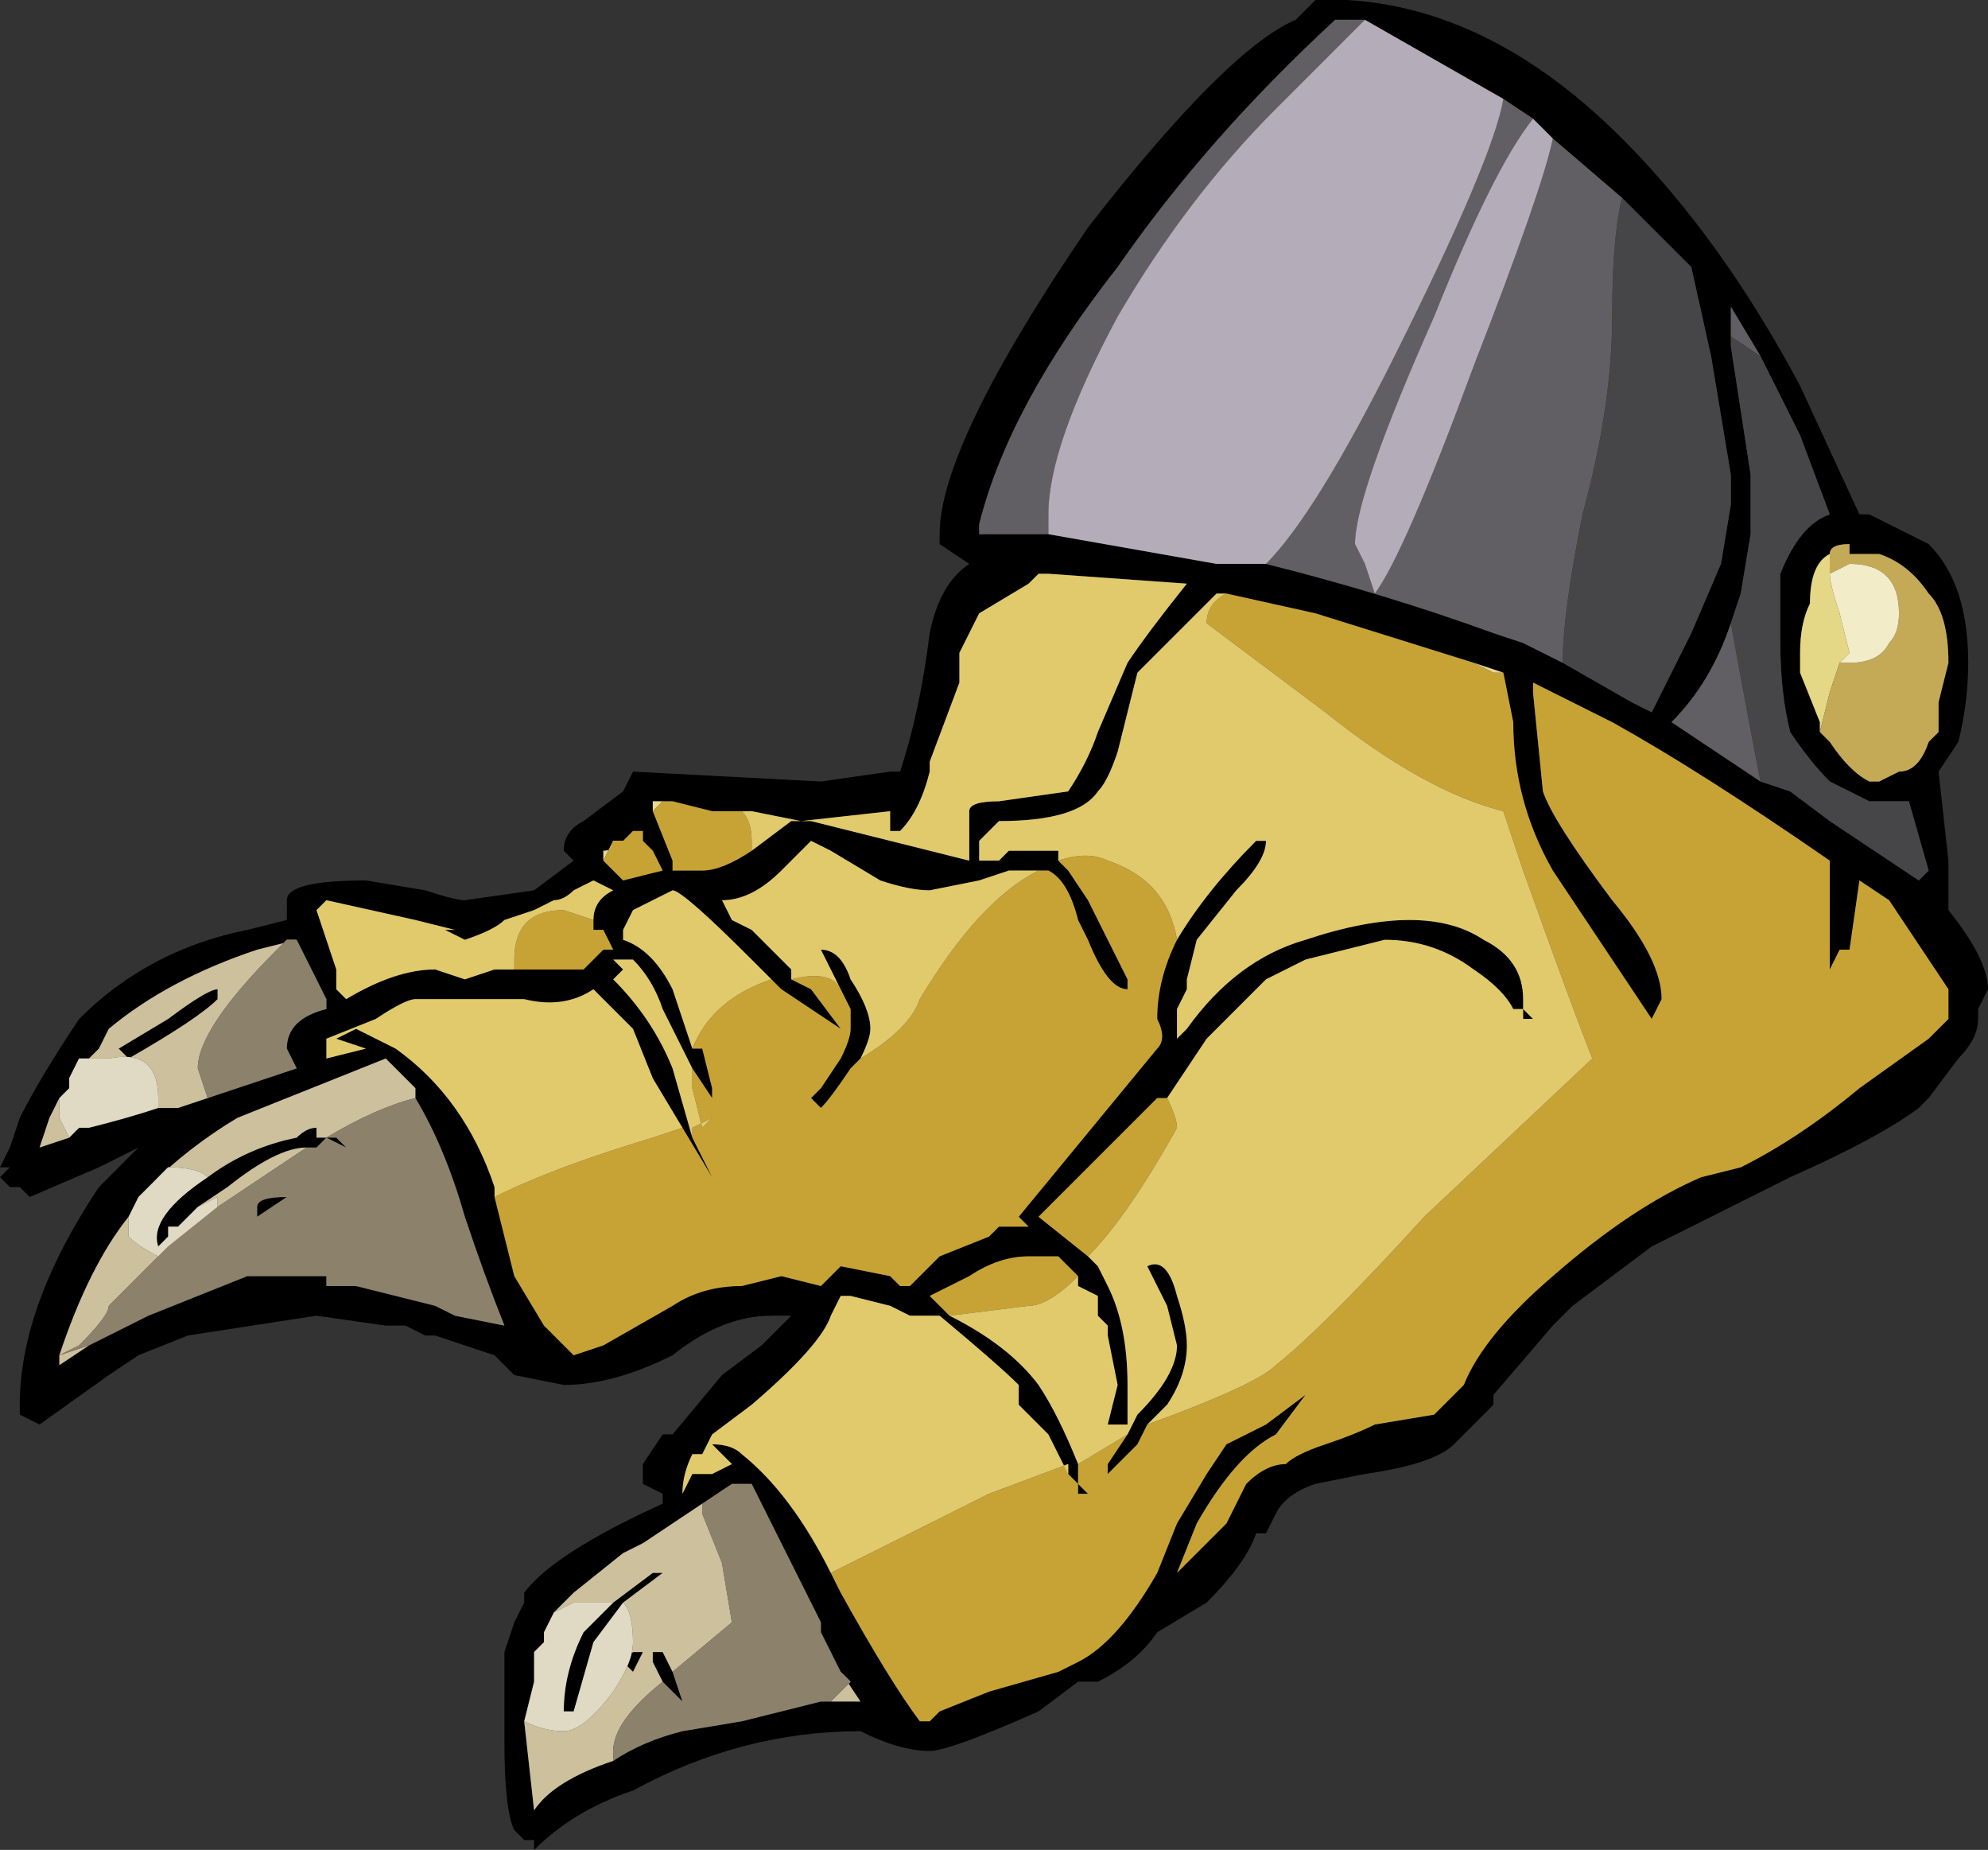 <?xml version="1.0" encoding="UTF-8" standalone="no"?>
<svg xmlns:ffdec="https://www.free-decompiler.com/flash" xmlns:xlink="http://www.w3.org/1999/xlink" ffdec:objectType="frame" height="65.45px" width="70.35px" xmlns="http://www.w3.org/2000/svg">
  <rect width="100%" height="100%" fill="#333333" stroke="none"/>
  <g transform="matrix(1.0, 0.0, 0.0, 1.0, 43.05, 50.05)">
    <use ffdec:characterId="242" height="9.35" transform="matrix(7.0, 0.0, 0.0, 7.0, -43.05, -50.05)" width="10.05" xlink:href="#shape0"/>
  </g>
  <defs>
    <g id="shape0" transform="matrix(1.0, 0.0, 0.0, 1.0, 6.15, 7.15)">
      <path d="M0.45 -7.15 Q1.3 -7.2 2.05 -6.45 2.55 -5.95 2.95 -5.2 L3.25 -4.55 3.3 -4.55 3.6 -4.4 Q3.8 -4.2 3.8 -3.8 3.8 -3.6 3.75 -3.4 L3.65 -3.25 3.7 -2.8 3.7 -2.55 Q3.9 -2.3 3.9 -2.15 L3.85 -2.05 3.85 -2.0 Q3.85 -1.9 3.75 -1.8 L3.6 -1.6 3.55 -1.55 Q3.35 -1.4 2.9 -1.2 L2.2 -0.85 1.8 -0.55 1.7 -0.45 1.4 -0.1 1.4 -0.05 1.2 0.15 Q1.1 0.25 0.75 0.3 L0.5 0.35 Q0.35 0.4 0.3 0.5 L0.25 0.6 0.2 0.6 Q0.15 0.75 -0.05 0.95 L-0.3 1.1 Q-0.4 1.25 -0.6 1.35 L-0.7 1.35 -0.9 1.5 Q-1.35 1.7 -1.45 1.7 -1.6 1.7 -1.8 1.6 -2.4 1.6 -2.95 1.9 -3.25 2.0 -3.45 2.2 L-3.45 2.15 -3.5 2.15 -3.55 2.1 Q-3.6 2.0 -3.6 1.65 L-3.6 1.2 -3.55 1.05 -3.5 0.95 -3.5 0.9 Q-3.35 0.7 -2.8 0.45 L-2.8 0.4 -2.9 0.35 -2.9 0.25 -2.8 0.1 -2.75 0.1 -2.5 -0.2 -2.3 -0.35 -2.15 -0.5 -2.25 -0.5 Q-2.5 -0.5 -2.75 -0.3 -3.05 -0.15 -3.3 -0.15 L-3.55 -0.2 -3.65 -0.3 -3.95 -0.4 -4.0 -0.4 -4.1 -0.45 -4.2 -0.45 -4.55 -0.5 -5.2 -0.4 -5.45 -0.3 -5.6 -0.2 -5.95 0.05 -6.05 0.0 -6.05 -0.05 Q-6.05 -0.55 -5.65 -1.15 L-5.45 -1.35 -5.65 -1.25 -6.0 -1.1 -6.05 -1.15 -6.1 -1.15 -6.15 -1.2 -6.1 -1.25 -6.15 -1.25 -6.1 -1.35 -6.05 -1.5 Q-5.95 -1.7 -5.75 -2.0 -5.4 -2.35 -4.9 -2.45 L-4.7 -2.5 -4.7 -2.6 Q-4.7 -2.7 -4.3 -2.7 L-4.0 -2.65 Q-3.85 -2.6 -3.8 -2.6 L-3.45 -2.65 -3.25 -2.8 -3.3 -2.85 Q-3.3 -2.95 -3.2 -3.0 L-3.0 -3.15 -2.95 -3.25 -2.0 -3.2 -1.65 -3.25 -1.6 -3.25 Q-1.5 -3.55 -1.45 -3.95 -1.4 -4.2 -1.25 -4.3 L-1.4 -4.4 -1.4 -4.45 Q-1.4 -4.9 -0.65 -6.0 0.05 -6.9 0.4 -7.05 L0.5 -7.15 0.45 -7.15 M2.75 -3.2 L2.9 -3.15 3.1 -3.0 3.55 -2.7 3.6 -2.75 3.5 -3.1 3.3 -3.1 Q3.2 -3.15 3.1 -3.2 3.0 -3.3 2.9 -3.45 2.85 -3.65 2.85 -3.9 L2.85 -4.25 Q2.95 -4.5 3.1 -4.55 L2.95 -4.95 2.75 -5.35 2.6 -5.6 2.6 -5.45 2.6 -5.4 2.7 -4.75 2.7 -4.45 2.65 -4.15 2.6 -4.0 Q2.5 -3.7 2.3 -3.5 L2.75 -3.2 M3.05 -3.45 L3.1 -3.4 Q3.2 -3.25 3.3 -3.2 L3.35 -3.2 3.45 -3.25 Q3.55 -3.25 3.6 -3.4 L3.65 -3.45 3.65 -3.6 3.7 -3.8 Q3.7 -4.05 3.6 -4.15 3.5 -4.3 3.35 -4.35 L3.2 -4.35 3.2 -4.4 Q3.1 -4.4 3.1 -4.35 3.0 -4.3 3.0 -4.1 2.95 -4.0 2.95 -3.85 L2.95 -3.75 3.05 -3.5 3.05 -3.45 M1.7 -6.45 L1.6 -6.55 1.45 -6.65 Q1.1 -6.85 0.75 -7.05 L0.6 -7.05 Q-0.05 -6.45 -0.5 -5.8 -1.05 -5.1 -1.2 -4.5 L-1.2 -4.45 -0.85 -4.45 0.0 -4.3 0.25 -4.3 Q0.85 -4.15 1.4 -3.95 L1.55 -3.9 1.75 -3.8 2.1 -3.6 2.2 -3.55 2.4 -3.95 2.55 -4.3 2.6 -4.6 2.6 -4.75 2.5 -5.35 2.4 -5.8 2.05 -6.15 1.7 -6.45 M1.3 -3.8 L0.5 -4.05 0.05 -4.15 0.0 -4.15 -0.4 -3.75 -0.5 -3.35 Q-0.55 -3.2 -0.6 -3.15 -0.7 -3.0 -1.1 -3.0 L-1.2 -2.9 -1.2 -2.8 -1.1 -2.8 -1.05 -2.85 -0.8 -2.85 -0.8 -2.8 -0.75 -2.75 -0.65 -2.6 -0.45 -2.2 -0.45 -2.15 Q-0.55 -2.15 -0.65 -2.4 L-0.7 -2.5 Q-0.75 -2.7 -0.85 -2.75 L-0.9 -2.75 -1.05 -2.75 -1.2 -2.7 -1.45 -2.65 Q-1.55 -2.65 -1.7 -2.7 L-1.95 -2.85 -2.05 -2.9 -2.2 -2.75 Q-2.35 -2.6 -2.5 -2.6 L-2.45 -2.5 -2.35 -2.45 -2.15 -2.25 -2.15 -2.2 -2.05 -2.15 -1.9 -1.95 -2.2 -2.15 -2.35 -2.3 Q-2.7 -2.65 -2.75 -2.65 L-2.95 -2.55 -3.0 -2.45 -3.0 -2.4 Q-2.85 -2.35 -2.75 -2.15 L-2.65 -1.85 -2.6 -1.85 -2.55 -1.65 -2.55 -1.6 -2.65 -1.75 -2.8 -2.05 Q-2.85 -2.2 -2.95 -2.3 L-3.05 -2.3 -3.0 -2.25 -3.05 -2.2 Q-2.85 -2.0 -2.75 -1.75 L-2.65 -1.4 -2.55 -1.2 -2.7 -1.45 -2.85 -1.7 -2.95 -1.95 -3.15 -2.15 Q-3.3 -2.05 -3.5 -2.1 L-4.05 -2.1 Q-4.1 -2.1 -4.25 -2.0 L-4.5 -1.9 -4.5 -1.8 -4.3 -1.85 -4.45 -1.9 -4.35 -1.95 -4.15 -1.85 Q-3.8 -1.6 -3.65 -1.15 L-3.65 -1.1 -3.55 -0.7 -3.4 -0.45 -3.25 -0.3 -3.1 -0.35 -2.75 -0.55 Q-2.6 -0.65 -2.4 -0.65 L-2.2 -0.7 -2.0 -0.65 -1.9 -0.75 -1.65 -0.7 -1.6 -0.65 -1.55 -0.65 -1.4 -0.8 -1.15 -0.9 -1.1 -0.95 -0.95 -0.95 -1.0 -1.0 -0.3 -1.85 Q-0.25 -1.9 -0.3 -2.0 -0.3 -2.2 -0.2 -2.4 -0.05 -2.65 0.2 -2.9 L0.25 -2.9 Q0.25 -2.8 0.1 -2.65 L-0.1 -2.4 -0.15 -2.2 -0.15 -2.15 -0.2 -2.05 -0.2 -1.9 -0.15 -1.95 Q0.1 -2.3 0.45 -2.4 1.05 -2.6 1.35 -2.4 1.55 -2.3 1.55 -2.1 L1.55 -2.05 1.6 -2.0 1.55 -2.0 1.55 -2.05 1.5 -2.05 Q1.45 -2.15 1.3 -2.25 1.1 -2.4 0.85 -2.4 L0.45 -2.3 0.25 -2.2 -0.05 -1.9 Q-0.15 -1.75 -0.25 -1.6 L-0.3 -1.6 -0.9 -1.0 -0.65 -0.8 -0.6 -0.75 -0.55 -0.65 Q-0.45 -0.45 -0.45 -0.15 L-0.45 0.05 -0.55 0.05 -0.5 -0.15 -0.55 -0.4 -0.55 -0.45 -0.6 -0.5 -0.6 -0.6 -0.7 -0.65 -0.7 -0.7 -0.8 -0.8 -0.95 -0.8 Q-1.1 -0.8 -1.25 -0.7 L-1.45 -0.6 -1.35 -0.5 Q-1.05 -0.35 -0.9 -0.15 -0.8 0.0 -0.7 0.25 L-0.7 0.35 -0.65 0.4 -0.7 0.4 -0.7 0.35 -0.75 0.3 -0.85 0.1 -1.0 -0.05 -1.0 -0.15 Q-1.1 -0.25 -1.4 -0.5 L-1.55 -0.5 -1.65 -0.55 -1.85 -0.6 -1.9 -0.6 -1.95 -0.5 Q-2.0 -0.35 -2.35 -0.05 L-2.55 0.1 -2.6 0.2 -2.65 0.2 Q-2.7 0.3 -2.7 0.4 L-2.65 0.3 -2.55 0.3 -2.45 0.25 -2.55 0.15 Q-2.45 0.15 -2.4 0.2 -2.15 0.4 -1.95 0.8 L-1.9 0.9 Q-1.65 1.35 -1.5 1.55 L-1.45 1.55 -1.4 1.5 -1.15 1.4 -0.8 1.3 -0.7 1.25 Q-0.5 1.15 -0.3 0.8 L-0.2 0.55 -0.05 0.3 0.05 0.15 0.25 0.05 0.45 -0.1 0.3 0.1 Q0.1 0.2 -0.1 0.55 L-0.2 0.8 0.05 0.55 0.15 0.35 Q0.25 0.25 0.35 0.25 0.4 0.2 0.55 0.15 0.7 0.1 0.8 0.05 L1.1 0.0 1.25 -0.15 Q1.35 -0.4 1.7 -0.7 2.1 -1.05 2.45 -1.2 L2.65 -1.25 Q2.95 -1.4 3.25 -1.65 L3.6 -1.9 3.7 -2.0 3.7 -2.15 3.4 -2.6 3.25 -2.7 3.2 -2.35 3.15 -2.35 3.1 -2.25 3.1 -2.8 Q2.45 -3.25 2.0 -3.5 L1.6 -3.7 1.6 -3.65 1.65 -3.15 Q1.7 -3.0 2.0 -2.6 2.25 -2.3 2.25 -2.1 L2.2 -2.0 1.7 -2.75 Q1.5 -3.1 1.5 -3.5 L1.45 -3.75 1.3 -3.8 M-0.35 0.05 L-0.4 0.15 -0.55 0.3 -0.55 0.25 -0.45 0.1 -0.4 0.0 Q-0.2 -0.2 -0.2 -0.35 L-0.25 -0.55 -0.35 -0.75 Q-0.25 -0.8 -0.2 -0.6 -0.15 -0.45 -0.15 -0.35 -0.15 -0.2 -0.25 -0.05 L-0.35 0.05 M-5.8 -1.7 L-5.8 -1.65 -5.85 -1.6 -5.9 -1.5 -5.95 -1.35 -5.8 -1.4 -5.75 -1.45 -5.7 -1.45 Q-5.5 -1.5 -5.35 -1.55 L-5.25 -1.55 -5.1 -1.6 -4.65 -1.75 -4.7 -1.85 Q-4.7 -2.0 -4.5 -2.05 L-4.5 -2.1 -4.65 -2.4 -4.85 -2.35 Q-5.3 -2.2 -5.6 -1.95 L-5.65 -1.85 -5.8 -1.7 M-5.5 -1.0 Q-5.7 -0.75 -5.85 -0.3 L-5.85 -0.25 -5.7 -0.35 -5.4 -0.5 Q-5.15 -0.6 -4.9 -0.7 L-4.5 -0.7 -4.5 -0.65 -4.35 -0.65 -3.95 -0.55 -3.85 -0.5 -3.6 -0.45 Q-3.7 -0.7 -3.8 -1.0 -3.9 -1.35 -4.05 -1.6 L-4.05 -1.65 -4.2 -1.8 -4.95 -1.5 Q-5.2 -1.35 -5.4 -1.15 L-5.45 -1.1 -5.5 -1.0 M-2.35 -2.85 L-2.15 -3.0 -2.05 -3.0 -1.25 -2.8 -1.25 -3.05 Q-1.25 -3.1 -1.1 -3.1 L-0.75 -3.15 Q-0.65 -3.3 -0.6 -3.45 L-0.45 -3.8 Q-0.35 -3.95 -0.15 -4.2 L-0.85 -4.25 -0.9 -4.25 -0.95 -4.2 -1.2 -4.05 -1.3 -3.85 -1.3 -3.7 -1.45 -3.3 -1.45 -3.25 Q-1.5 -3.05 -1.6 -2.95 L-1.65 -2.95 -1.65 -3.05 -2.1 -3.0 -2.35 -3.05 -2.4 -3.05 -2.55 -3.05 -2.75 -3.1 -2.8 -3.1 -2.85 -3.1 -2.85 -3.05 -2.75 -2.8 -2.75 -2.75 -2.6 -2.75 Q-2.5 -2.75 -2.35 -2.85 M-3.1 -2.8 L-3.0 -2.7 -2.8 -2.75 -2.85 -2.85 -2.9 -2.9 -2.9 -2.95 -2.95 -2.95 -3.0 -2.9 Q-3.05 -2.85 -3.1 -2.85 L-3.1 -2.8 M-3.15 -2.5 Q-3.15 -2.6 -3.05 -2.65 L-3.15 -2.7 -3.25 -2.65 Q-3.3 -2.6 -3.35 -2.6 L-3.45 -2.55 -3.6 -2.5 Q-3.65 -2.45 -3.8 -2.4 L-3.9 -2.45 -3.85 -2.45 -4.05 -2.5 -4.5 -2.6 -4.55 -2.55 -4.45 -2.25 -4.45 -2.15 -4.4 -2.1 Q-4.15 -2.25 -3.95 -2.25 L-3.8 -2.2 -3.65 -2.25 -3.55 -2.25 -3.2 -2.25 -3.1 -2.35 -3.05 -2.35 -3.1 -2.45 -3.15 -2.45 -3.15 -2.5 M-5.55 -1.85 L-5.3 -2.0 Q-5.1 -2.15 -5.05 -2.15 L-5.05 -2.1 Q-5.15 -2.0 -5.5 -1.8 L-5.55 -1.85 M-5.1 -1.2 Q-4.9 -1.35 -4.65 -1.4 -4.6 -1.45 -4.55 -1.45 L-4.55 -1.4 -4.5 -1.4 -4.45 -1.4 -4.4 -1.35 -4.5 -1.4 -4.55 -1.35 -4.6 -1.35 Q-4.75 -1.35 -5.0 -1.15 L-5.15 -1.05 -5.25 -0.95 -5.3 -0.95 -5.3 -0.9 -5.35 -0.85 Q-5.4 -1.0 -5.1 -1.2 M-4.85 -1.05 Q-4.85 -1.1 -4.7 -1.1 L-4.85 -1.0 -4.85 -1.05 M-1.8 -1.8 L-1.85 -1.75 Q-1.95 -1.6 -2.0 -1.55 L-2.05 -1.6 -2.0 -1.65 -1.9 -1.8 Q-1.85 -1.9 -1.85 -1.95 L-1.85 -2.05 -1.9 -2.15 -2.0 -2.35 Q-1.9 -2.35 -1.85 -2.2 -1.75 -2.05 -1.75 -1.95 -1.75 -1.9 -1.8 -1.8 M-1.85 -0.7 L-1.85 -0.7 M-1.9 1.3 L-2.0 1.1 -2.0 1.05 -2.35 0.35 -2.45 0.35 -2.6 0.45 -2.9 0.65 -3.0 0.7 -3.25 0.9 -3.35 1.0 -3.4 1.1 -3.4 1.15 -3.45 1.2 -3.45 1.35 -3.5 1.55 -3.45 2.0 Q-3.35 1.85 -3.05 1.75 -2.9 1.65 -2.7 1.6 L-2.4 1.55 -2.0 1.45 -1.95 1.45 -1.8 1.45 -1.9 1.3 M-2.75 1.3 L-2.7 1.45 -2.8 1.35 -2.85 1.25 -2.85 1.2 -2.8 1.2 -2.75 1.3 M-3.05 0.95 L-2.85 0.8 -2.8 0.8 -3.0 0.95 -3.15 1.15 -3.25 1.5 -3.3 1.5 Q-3.3 1.3 -3.2 1.1 L-3.05 0.95 M-2.95 1.3 L-3.0 1.25 -2.95 1.2 -2.9 1.2 -2.95 1.3" fill="#000000" fill-rule="evenodd" stroke="none"/>
      <path d="M1.45 -3.75 L1.4 -3.75 1.3 -3.8 1.45 -3.75 M-2.85 -3.05 L-2.85 -3.1 -2.8 -3.1 -2.85 -3.05 M-3.0 -2.9 L-3.05 -2.9 -3.1 -2.8 -3.1 -2.85 Q-3.05 -2.85 -3.0 -2.9 M-2.9 -2.9 L-2.9 -2.95 -2.95 -2.95 -2.9 -2.95 -2.9 -2.9" fill="#e9d894" fill-rule="evenodd" stroke="none"/>
      <path d="M-0.15 -2.2 L-0.15 -2.15 -0.2 -2.05 -0.15 -2.15 -0.15 -2.2" fill="#d1b356" fill-rule="evenodd" stroke="none"/>
      <path d="M2.75 -5.35 L2.6 -5.45 2.6 -5.6 2.75 -5.35 M2.6 -4.0 Q2.7 -3.45 2.75 -3.2 L2.3 -3.5 Q2.5 -3.7 2.6 -4.0 M1.6 -6.55 Q1.4 -6.3 1.1 -5.55 0.7 -4.65 0.7 -4.4 L0.75 -4.3 0.8 -4.15 Q0.95 -4.35 1.3 -5.3 1.65 -6.2 1.7 -6.45 L2.05 -6.15 Q2.0 -5.95 2.0 -5.55 2.0 -5.1 1.85 -4.55 1.75 -4.05 1.75 -3.8 L1.55 -3.9 1.4 -3.95 Q0.85 -4.15 0.25 -4.3 0.5 -4.55 0.9 -5.35 1.4 -6.35 1.45 -6.65 L1.6 -6.55 M-0.85 -4.45 L-1.2 -4.45 -1.2 -4.5 Q-1.05 -5.1 -0.5 -5.8 -0.05 -6.45 0.6 -7.05 L0.75 -7.05 0.3 -6.6 Q-0.15 -6.15 -0.5 -5.55 -0.85 -4.9 -0.85 -4.55 L-0.85 -4.45" fill="#615f63" fill-rule="evenodd" stroke="none"/>
      <path d="M-5.85 -1.6 L-5.85 -1.5 -5.8 -1.4 -5.75 -1.45 -5.8 -1.4 -5.95 -1.35 -5.9 -1.5 -5.85 -1.6 M-5.35 -1.55 L-5.35 -1.6 Q-5.35 -1.85 -5.6 -1.8 L-5.75 -1.8 -5.8 -1.7 -5.65 -1.85 -5.6 -1.95 Q-5.3 -2.2 -4.85 -2.35 L-4.65 -2.4 -4.7 -2.4 -4.75 -2.35 Q-5.15 -1.95 -5.15 -1.75 L-5.1 -1.6 -5.25 -1.55 -5.35 -1.55 M-5.7 -0.35 L-5.85 -0.25 -5.85 -0.3 Q-5.7 -0.75 -5.5 -1.0 L-5.5 -0.9 Q-5.45 -0.85 -5.35 -0.8 L-5.6 -0.55 Q-5.6 -0.5 -5.75 -0.35 L-5.85 -0.3 -5.7 -0.35 M-5.4 -1.15 Q-5.2 -1.35 -4.95 -1.5 L-4.2 -1.8 -4.05 -1.65 -4.05 -1.6 Q-4.25 -1.55 -4.5 -1.4 L-4.55 -1.4 -4.55 -1.45 Q-4.6 -1.45 -4.65 -1.4 -4.9 -1.35 -5.1 -1.2 -5.15 -1.25 -5.3 -1.25 L-5.4 -1.15 M-5.55 -1.85 L-5.5 -1.8 Q-5.15 -2.0 -5.05 -2.1 L-5.05 -2.15 Q-5.1 -2.15 -5.3 -2.0 L-5.55 -1.85 M-4.55 -1.35 L-4.6 -1.35 -5.05 -1.05 -5.05 -1.1 -5.15 -1.05 -5.0 -1.15 Q-4.75 -1.35 -4.6 -1.35 L-4.55 -1.35 M-2.6 0.45 L-2.6 0.5 -2.5 0.75 -2.45 1.05 -2.75 1.3 -2.8 1.2 -2.85 1.2 -2.85 1.25 -2.8 1.35 Q-3.05 1.55 -3.05 1.7 L-3.05 1.75 Q-3.35 1.85 -3.45 2.0 L-3.5 1.55 Q-3.4 1.6 -3.3 1.6 -3.2 1.6 -3.05 1.4 -2.95 1.25 -2.95 1.15 -2.95 1.0 -3.0 0.95 L-2.8 0.8 -2.85 0.8 -3.05 0.95 -3.25 0.95 -3.35 1.0 -3.25 0.9 -3.0 0.7 -2.9 0.65 -2.6 0.45 M-1.95 1.45 L-1.85 1.35 -1.9 1.3 -1.8 1.45 -1.95 1.45 M-2.95 1.3 L-2.9 1.2 -2.95 1.2 -3.0 1.25 -2.95 1.3" fill="#ccc09d" fill-rule="evenodd" stroke="none"/>
      <path d="M-4.65 -2.4 L-4.5 -2.1 -4.5 -2.05 Q-4.7 -2.0 -4.7 -1.85 L-4.65 -1.75 -5.1 -1.6 -5.15 -1.75 Q-5.15 -1.95 -4.75 -2.35 L-4.7 -2.4 -4.65 -2.4 M-5.7 -0.35 L-5.85 -0.3 -5.75 -0.35 Q-5.6 -0.5 -5.6 -0.55 L-5.35 -0.8 -5.3 -0.85 -5.05 -1.05 -4.6 -1.35 -4.55 -1.35 -4.5 -1.4 -4.4 -1.35 -4.45 -1.4 -4.5 -1.4 Q-4.25 -1.55 -4.05 -1.6 -3.9 -1.35 -3.8 -1.0 -3.7 -0.7 -3.6 -0.45 L-3.85 -0.5 -3.95 -0.55 -4.35 -0.65 -4.5 -0.65 -4.5 -0.7 -4.9 -0.7 Q-5.15 -0.6 -5.4 -0.5 L-5.7 -0.35 M-4.85 -1.05 L-4.85 -1.0 -4.7 -1.1 Q-4.85 -1.1 -4.85 -1.05 M-2.6 0.45 L-2.45 0.35 -2.35 0.35 -2.0 1.05 -2.0 1.1 -1.9 1.3 -1.85 1.35 -1.95 1.45 -2.0 1.45 -2.4 1.55 -2.7 1.6 Q-2.9 1.65 -3.05 1.75 L-3.05 1.7 Q-3.05 1.55 -2.8 1.35 L-2.7 1.45 -2.75 1.3 -2.45 1.05 -2.5 0.75 -2.6 0.5 -2.6 0.45" fill="#8c826c" fill-rule="evenodd" stroke="none"/>
      <path d="M1.6 -6.55 L1.7 -6.45 Q1.65 -6.2 1.3 -5.3 0.95 -4.35 0.8 -4.15 L0.75 -4.3 0.7 -4.4 Q0.7 -4.65 1.1 -5.55 1.4 -6.3 1.6 -6.55 M0.25 -4.3 L0.0 -4.3 -0.85 -4.45 -0.85 -4.55 Q-0.85 -4.9 -0.5 -5.55 -0.15 -6.15 0.3 -6.6 L0.75 -7.05 Q1.1 -6.85 1.45 -6.65 1.4 -6.35 0.9 -5.35 0.5 -4.55 0.25 -4.3" fill="#b4acb9" fill-rule="evenodd" stroke="none"/>
      <path d="M2.75 -5.35 L2.95 -4.95 3.1 -4.55 Q2.95 -4.5 2.85 -4.25 L2.85 -3.9 Q2.85 -3.65 2.9 -3.45 3.0 -3.3 3.1 -3.2 3.2 -3.15 3.3 -3.1 L3.5 -3.1 3.6 -2.75 3.55 -2.7 3.1 -3.0 2.9 -3.15 2.75 -3.2 Q2.7 -3.45 2.6 -4.0 L2.65 -4.15 2.7 -4.45 2.7 -4.75 2.6 -5.4 2.6 -5.45 2.75 -5.35 M2.05 -6.15 L2.4 -5.8 2.5 -5.35 2.6 -4.75 2.6 -4.6 2.55 -4.3 2.4 -3.95 2.2 -3.55 2.1 -3.6 1.75 -3.8 Q1.75 -4.05 1.85 -4.55 2.0 -5.1 2.0 -5.55 2.0 -5.95 2.05 -6.15" fill="#464547" fill-rule="evenodd" stroke="none"/>
      <path d="M3.1 -4.35 L3.1 -4.25 Q3.1 -4.2 3.15 -4.05 L3.2 -3.85 3.15 -3.8 3.1 -3.65 3.05 -3.45 3.05 -3.5 2.95 -3.75 2.95 -3.85 Q2.95 -4.0 3.0 -4.1 3.0 -4.3 3.1 -4.35" fill="#e4d785" fill-rule="evenodd" stroke="none"/>
      <path d="M3.1 -4.35 Q3.1 -4.4 3.2 -4.4 L3.2 -4.35 3.35 -4.35 Q3.5 -4.3 3.6 -4.15 3.7 -4.05 3.7 -3.8 L3.65 -3.6 3.65 -3.45 3.6 -3.4 Q3.55 -3.25 3.45 -3.25 L3.35 -3.2 3.3 -3.2 Q3.2 -3.25 3.1 -3.4 L3.05 -3.45 3.1 -3.65 3.15 -3.8 3.2 -3.8 Q3.35 -3.8 3.4 -3.9 3.45 -3.95 3.45 -4.05 3.45 -4.3 3.2 -4.3 L3.1 -4.25 3.1 -4.35" fill="#c4a957" fill-rule="evenodd" stroke="none"/>
      <path d="M3.1 -4.25 L3.2 -4.3 Q3.45 -4.3 3.45 -4.05 3.45 -3.95 3.4 -3.9 3.35 -3.8 3.2 -3.8 L3.15 -3.8 3.2 -3.85 3.15 -4.05 Q3.1 -4.2 3.1 -4.25" fill="#f2edc8" fill-rule="evenodd" stroke="none"/>
      <path d="M-5.85 -1.6 L-5.8 -1.65 -5.8 -1.7 -5.75 -1.8 -5.6 -1.8 Q-5.35 -1.85 -5.35 -1.6 L-5.35 -1.55 Q-5.5 -1.5 -5.7 -1.45 L-5.75 -1.45 -5.8 -1.4 -5.85 -1.5 -5.85 -1.6 M-5.35 -0.8 Q-5.45 -0.85 -5.5 -0.9 L-5.5 -1.0 -5.45 -1.1 -5.4 -1.15 -5.3 -1.25 Q-5.15 -1.25 -5.1 -1.2 -5.4 -1.0 -5.35 -0.85 L-5.3 -0.9 -5.3 -0.95 -5.25 -0.95 -5.15 -1.05 -5.05 -1.1 -5.05 -1.05 -5.3 -0.85 -5.35 -0.8 M-3.0 0.95 Q-2.95 1.0 -2.95 1.15 -2.95 1.25 -3.05 1.4 -3.2 1.6 -3.3 1.6 -3.4 1.6 -3.5 1.55 L-3.45 1.35 -3.45 1.2 -3.4 1.15 -3.4 1.1 -3.35 1.0 -3.25 0.95 -3.05 0.95 -3.2 1.1 Q-3.3 1.3 -3.3 1.5 L-3.25 1.5 -3.15 1.15 -3.0 0.95" fill="#e0dac5" fill-rule="evenodd" stroke="none"/>
      <path d="M0.05 -4.15 L0.5 -4.05 1.3 -3.8 1.4 -3.75 1.45 -3.75 1.5 -3.5 Q1.5 -3.1 1.7 -2.75 L2.2 -2.0 2.25 -2.1 Q2.25 -2.3 2.0 -2.6 1.7 -3.0 1.65 -3.15 L1.6 -3.65 1.6 -3.7 2.0 -3.5 Q2.45 -3.25 3.1 -2.8 L3.1 -2.25 3.15 -2.35 3.2 -2.35 3.25 -2.7 3.4 -2.6 3.7 -2.15 3.7 -2.0 3.6 -1.9 3.25 -1.65 Q2.95 -1.4 2.65 -1.25 L2.45 -1.2 Q2.1 -1.05 1.7 -0.7 1.35 -0.4 1.25 -0.15 L1.1 0.0 0.8 0.05 Q0.7 0.1 0.55 0.15 0.4 0.2 0.35 0.25 0.25 0.25 0.15 0.35 L0.05 0.55 -0.2 0.8 -0.1 0.55 Q0.1 0.2 0.3 0.1 L0.45 -0.1 0.25 0.05 0.05 0.15 -0.05 0.3 -0.2 0.55 -0.3 0.8 Q-0.5 1.15 -0.7 1.25 L-0.8 1.3 -1.15 1.4 -1.4 1.5 -1.45 1.55 -1.5 1.55 Q-1.65 1.35 -1.9 0.9 L-1.95 0.8 Q-1.65 0.65 -1.15 0.4 L-0.75 0.25 -0.75 0.3 -0.7 0.35 -0.7 0.4 -0.65 0.4 -0.7 0.35 -0.7 0.25 -0.45 0.1 -0.55 0.25 -0.55 0.3 -0.4 0.15 -0.35 0.05 Q0.2 -0.15 0.3 -0.25 0.55 -0.45 1.05 -1.0 L1.9 -1.8 Q1.8 -2.05 1.55 -2.75 L1.45 -3.05 Q1.05 -3.15 0.55 -3.55 L-0.05 -4.0 Q-0.05 -4.1 0.05 -4.15 M-0.25 -1.6 Q-0.2 -1.5 -0.2 -1.45 -0.45 -1.0 -0.65 -0.8 L-0.9 -1.0 -0.3 -1.6 -0.25 -1.6 M-0.7 -0.7 Q-0.85 -0.55 -0.95 -0.55 L-1.35 -0.5 -1.45 -0.6 -1.25 -0.7 Q-1.1 -0.8 -0.95 -0.8 L-0.8 -0.8 -0.7 -0.7 M-2.4 -3.05 Q-2.35 -3.0 -2.35 -2.9 L-2.35 -2.85 Q-2.5 -2.75 -2.6 -2.75 L-2.75 -2.75 -2.75 -2.8 -2.85 -3.05 -2.8 -3.1 -2.75 -3.1 -2.55 -3.05 -2.4 -3.05 M-0.8 -2.8 Q-0.65 -2.85 -0.55 -2.8 -0.25 -2.7 -0.2 -2.4 -0.3 -2.2 -0.3 -2.0 -0.25 -1.9 -0.3 -1.85 L-1.0 -1.0 -0.95 -0.95 -1.1 -0.95 -1.15 -0.9 -1.4 -0.8 -1.55 -0.65 -1.6 -0.65 -1.65 -0.7 -1.9 -0.75 -2.0 -0.65 -2.2 -0.7 -2.4 -0.65 Q-2.6 -0.65 -2.75 -0.55 L-3.1 -0.35 -3.25 -0.3 -3.4 -0.45 -3.55 -0.7 -3.65 -1.1 Q-3.35 -1.25 -2.85 -1.4 L-2.7 -1.45 -2.55 -1.2 -2.65 -1.4 -2.65 -1.45 -2.55 -1.5 -2.6 -1.45 -2.65 -1.65 -2.65 -1.75 -2.55 -1.6 -2.55 -1.65 -2.6 -1.85 -2.65 -1.85 Q-2.55 -2.1 -2.25 -2.2 L-2.2 -2.15 -1.9 -1.95 -2.05 -2.15 -2.15 -2.2 Q-1.95 -2.25 -1.9 -2.15 L-1.85 -2.05 -1.85 -1.95 Q-1.85 -1.9 -1.9 -1.8 L-2.0 -1.65 -2.05 -1.6 -2.0 -1.55 Q-1.95 -1.6 -1.85 -1.75 L-1.8 -1.8 Q-1.55 -1.95 -1.5 -2.1 -1.2 -2.6 -0.9 -2.75 L-0.85 -2.75 Q-0.75 -2.7 -0.7 -2.5 L-0.65 -2.4 Q-0.55 -2.15 -0.45 -2.15 L-0.45 -2.2 -0.65 -2.6 -0.75 -2.75 -0.8 -2.8 M-3.1 -2.8 L-3.05 -2.9 -3.0 -2.9 -2.95 -2.95 -2.9 -2.95 -2.9 -2.9 -2.85 -2.85 -2.8 -2.75 -3.0 -2.7 -3.1 -2.8 M-3.55 -2.25 L-3.55 -2.3 Q-3.55 -2.55 -3.3 -2.55 L-3.15 -2.5 -3.15 -2.45 -3.1 -2.45 -3.05 -2.35 -3.1 -2.35 -3.2 -2.25 -3.55 -2.25" fill="#c7a336" fill-rule="evenodd" stroke="none"/>
      <path d="M0.05 -4.15 Q-0.05 -4.1 -0.05 -4.0 L0.55 -3.55 Q1.05 -3.15 1.45 -3.05 L1.55 -2.75 Q1.8 -2.05 1.9 -1.8 L1.05 -1.0 Q0.55 -0.45 0.3 -0.25 0.2 -0.15 -0.35 0.05 L-0.25 -0.05 Q-0.15 -0.2 -0.15 -0.35 -0.15 -0.45 -0.2 -0.6 -0.25 -0.8 -0.35 -0.75 L-0.25 -0.55 -0.2 -0.35 Q-0.2 -0.2 -0.4 0.0 L-0.45 0.1 -0.7 0.25 Q-0.8 0.0 -0.9 -0.15 -1.05 -0.35 -1.35 -0.5 L-0.95 -0.55 Q-0.85 -0.55 -0.7 -0.7 L-0.7 -0.65 -0.6 -0.6 -0.6 -0.5 -0.55 -0.45 -0.55 -0.4 -0.5 -0.15 -0.55 0.05 -0.45 0.05 -0.45 -0.15 Q-0.45 -0.45 -0.55 -0.65 L-0.6 -0.75 -0.65 -0.8 Q-0.45 -1.0 -0.2 -1.45 -0.2 -1.5 -0.25 -1.6 -0.15 -1.75 -0.05 -1.9 L0.25 -2.2 0.45 -2.3 0.85 -2.4 Q1.1 -2.4 1.3 -2.25 1.45 -2.15 1.5 -2.05 L1.55 -2.05 1.55 -2.0 1.6 -2.0 1.55 -2.05 1.55 -2.1 Q1.55 -2.3 1.35 -2.4 1.05 -2.6 0.45 -2.4 0.1 -2.3 -0.15 -1.95 L-0.2 -1.9 -0.2 -2.05 -0.15 -2.15 -0.15 -2.2 -0.1 -2.4 0.1 -2.65 Q0.25 -2.8 0.25 -2.9 L0.2 -2.9 Q-0.05 -2.65 -0.2 -2.4 -0.25 -2.7 -0.55 -2.8 -0.65 -2.85 -0.8 -2.8 L-0.8 -2.85 -1.05 -2.85 -1.1 -2.8 -1.2 -2.8 -1.2 -2.9 -1.1 -3.0 Q-0.7 -3.0 -0.6 -3.15 -0.55 -3.2 -0.5 -3.35 L-0.4 -3.75 0.0 -4.15 0.05 -4.15 M-0.75 0.3 L-0.75 0.25 -1.15 0.4 Q-1.65 0.65 -1.95 0.8 -2.15 0.4 -2.4 0.2 -2.45 0.15 -2.55 0.15 L-2.45 0.25 -2.55 0.3 -2.65 0.3 -2.7 0.4 Q-2.7 0.3 -2.65 0.2 L-2.6 0.2 -2.55 0.1 -2.35 -0.05 Q-2.0 -0.35 -1.95 -0.5 L-1.9 -0.6 -1.85 -0.6 -1.65 -0.55 -1.55 -0.5 -1.4 -0.5 Q-1.1 -0.25 -1.0 -0.15 L-1.0 -0.05 -0.85 0.1 -0.75 0.3 M-2.4 -3.05 L-2.35 -3.05 -2.1 -3.0 -1.65 -3.05 -1.65 -2.95 -1.6 -2.95 Q-1.5 -3.05 -1.45 -3.25 L-1.45 -3.3 -1.3 -3.7 -1.3 -3.85 -1.2 -4.05 -0.95 -4.2 -0.9 -4.25 -0.85 -4.25 -0.15 -4.2 Q-0.35 -3.95 -0.45 -3.8 L-0.6 -3.45 Q-0.65 -3.3 -0.75 -3.15 L-1.1 -3.1 Q-1.25 -3.1 -1.25 -3.05 L-1.25 -2.8 -2.05 -3.0 -2.15 -3.0 -2.35 -2.85 -2.35 -2.9 Q-2.35 -3.0 -2.4 -3.05 M-3.65 -1.1 L-3.65 -1.15 Q-3.8 -1.6 -4.15 -1.85 L-4.35 -1.95 -4.45 -1.9 -4.3 -1.85 -4.5 -1.8 -4.5 -1.9 -4.25 -2.0 Q-4.1 -2.1 -4.05 -2.1 L-3.5 -2.1 Q-3.3 -2.05 -3.15 -2.15 L-2.95 -1.95 -2.85 -1.7 -2.7 -1.45 -2.85 -1.4 Q-3.35 -1.25 -3.65 -1.1 M-2.65 -1.4 L-2.75 -1.75 Q-2.85 -2.0 -3.05 -2.2 L-3.0 -2.25 -3.05 -2.3 -2.95 -2.3 Q-2.85 -2.2 -2.8 -2.05 L-2.65 -1.75 -2.65 -1.65 -2.6 -1.45 -2.55 -1.5 -2.65 -1.45 -2.65 -1.4 M-2.65 -1.85 L-2.75 -2.15 Q-2.85 -2.35 -3.0 -2.4 L-3.0 -2.45 -2.95 -2.55 -2.75 -2.65 Q-2.7 -2.65 -2.35 -2.3 L-2.2 -2.15 -2.25 -2.2 Q-2.55 -2.1 -2.65 -1.85 M-2.05 -2.15 L-2.15 -2.2 -2.15 -2.25 -2.35 -2.45 -2.45 -2.5 -2.5 -2.6 Q-2.35 -2.6 -2.2 -2.75 L-2.05 -2.9 -1.95 -2.85 -1.7 -2.7 Q-1.55 -2.65 -1.45 -2.65 L-1.2 -2.7 -1.05 -2.75 -0.9 -2.75 Q-1.2 -2.6 -1.5 -2.1 -1.55 -1.95 -1.8 -1.8 -1.75 -1.9 -1.75 -1.95 -1.75 -2.05 -1.85 -2.2 -1.9 -2.35 -2.0 -2.35 L-1.9 -2.15 Q-1.95 -2.25 -2.15 -2.2 L-2.05 -2.15 M-3.55 -2.25 L-3.65 -2.25 -3.8 -2.2 -3.95 -2.25 Q-4.15 -2.25 -4.4 -2.1 L-4.45 -2.15 -4.45 -2.25 -4.55 -2.55 -4.5 -2.6 -4.05 -2.5 -3.85 -2.45 -3.9 -2.45 -3.8 -2.4 Q-3.65 -2.45 -3.6 -2.5 L-3.45 -2.55 -3.35 -2.6 Q-3.3 -2.6 -3.25 -2.65 L-3.15 -2.7 -3.05 -2.65 Q-3.15 -2.6 -3.15 -2.5 L-3.3 -2.55 Q-3.55 -2.55 -3.55 -2.3 L-3.55 -2.25" fill="#e1ca6c" fill-rule="evenodd" stroke="none"/>
    </g>
  </defs>
</svg>
